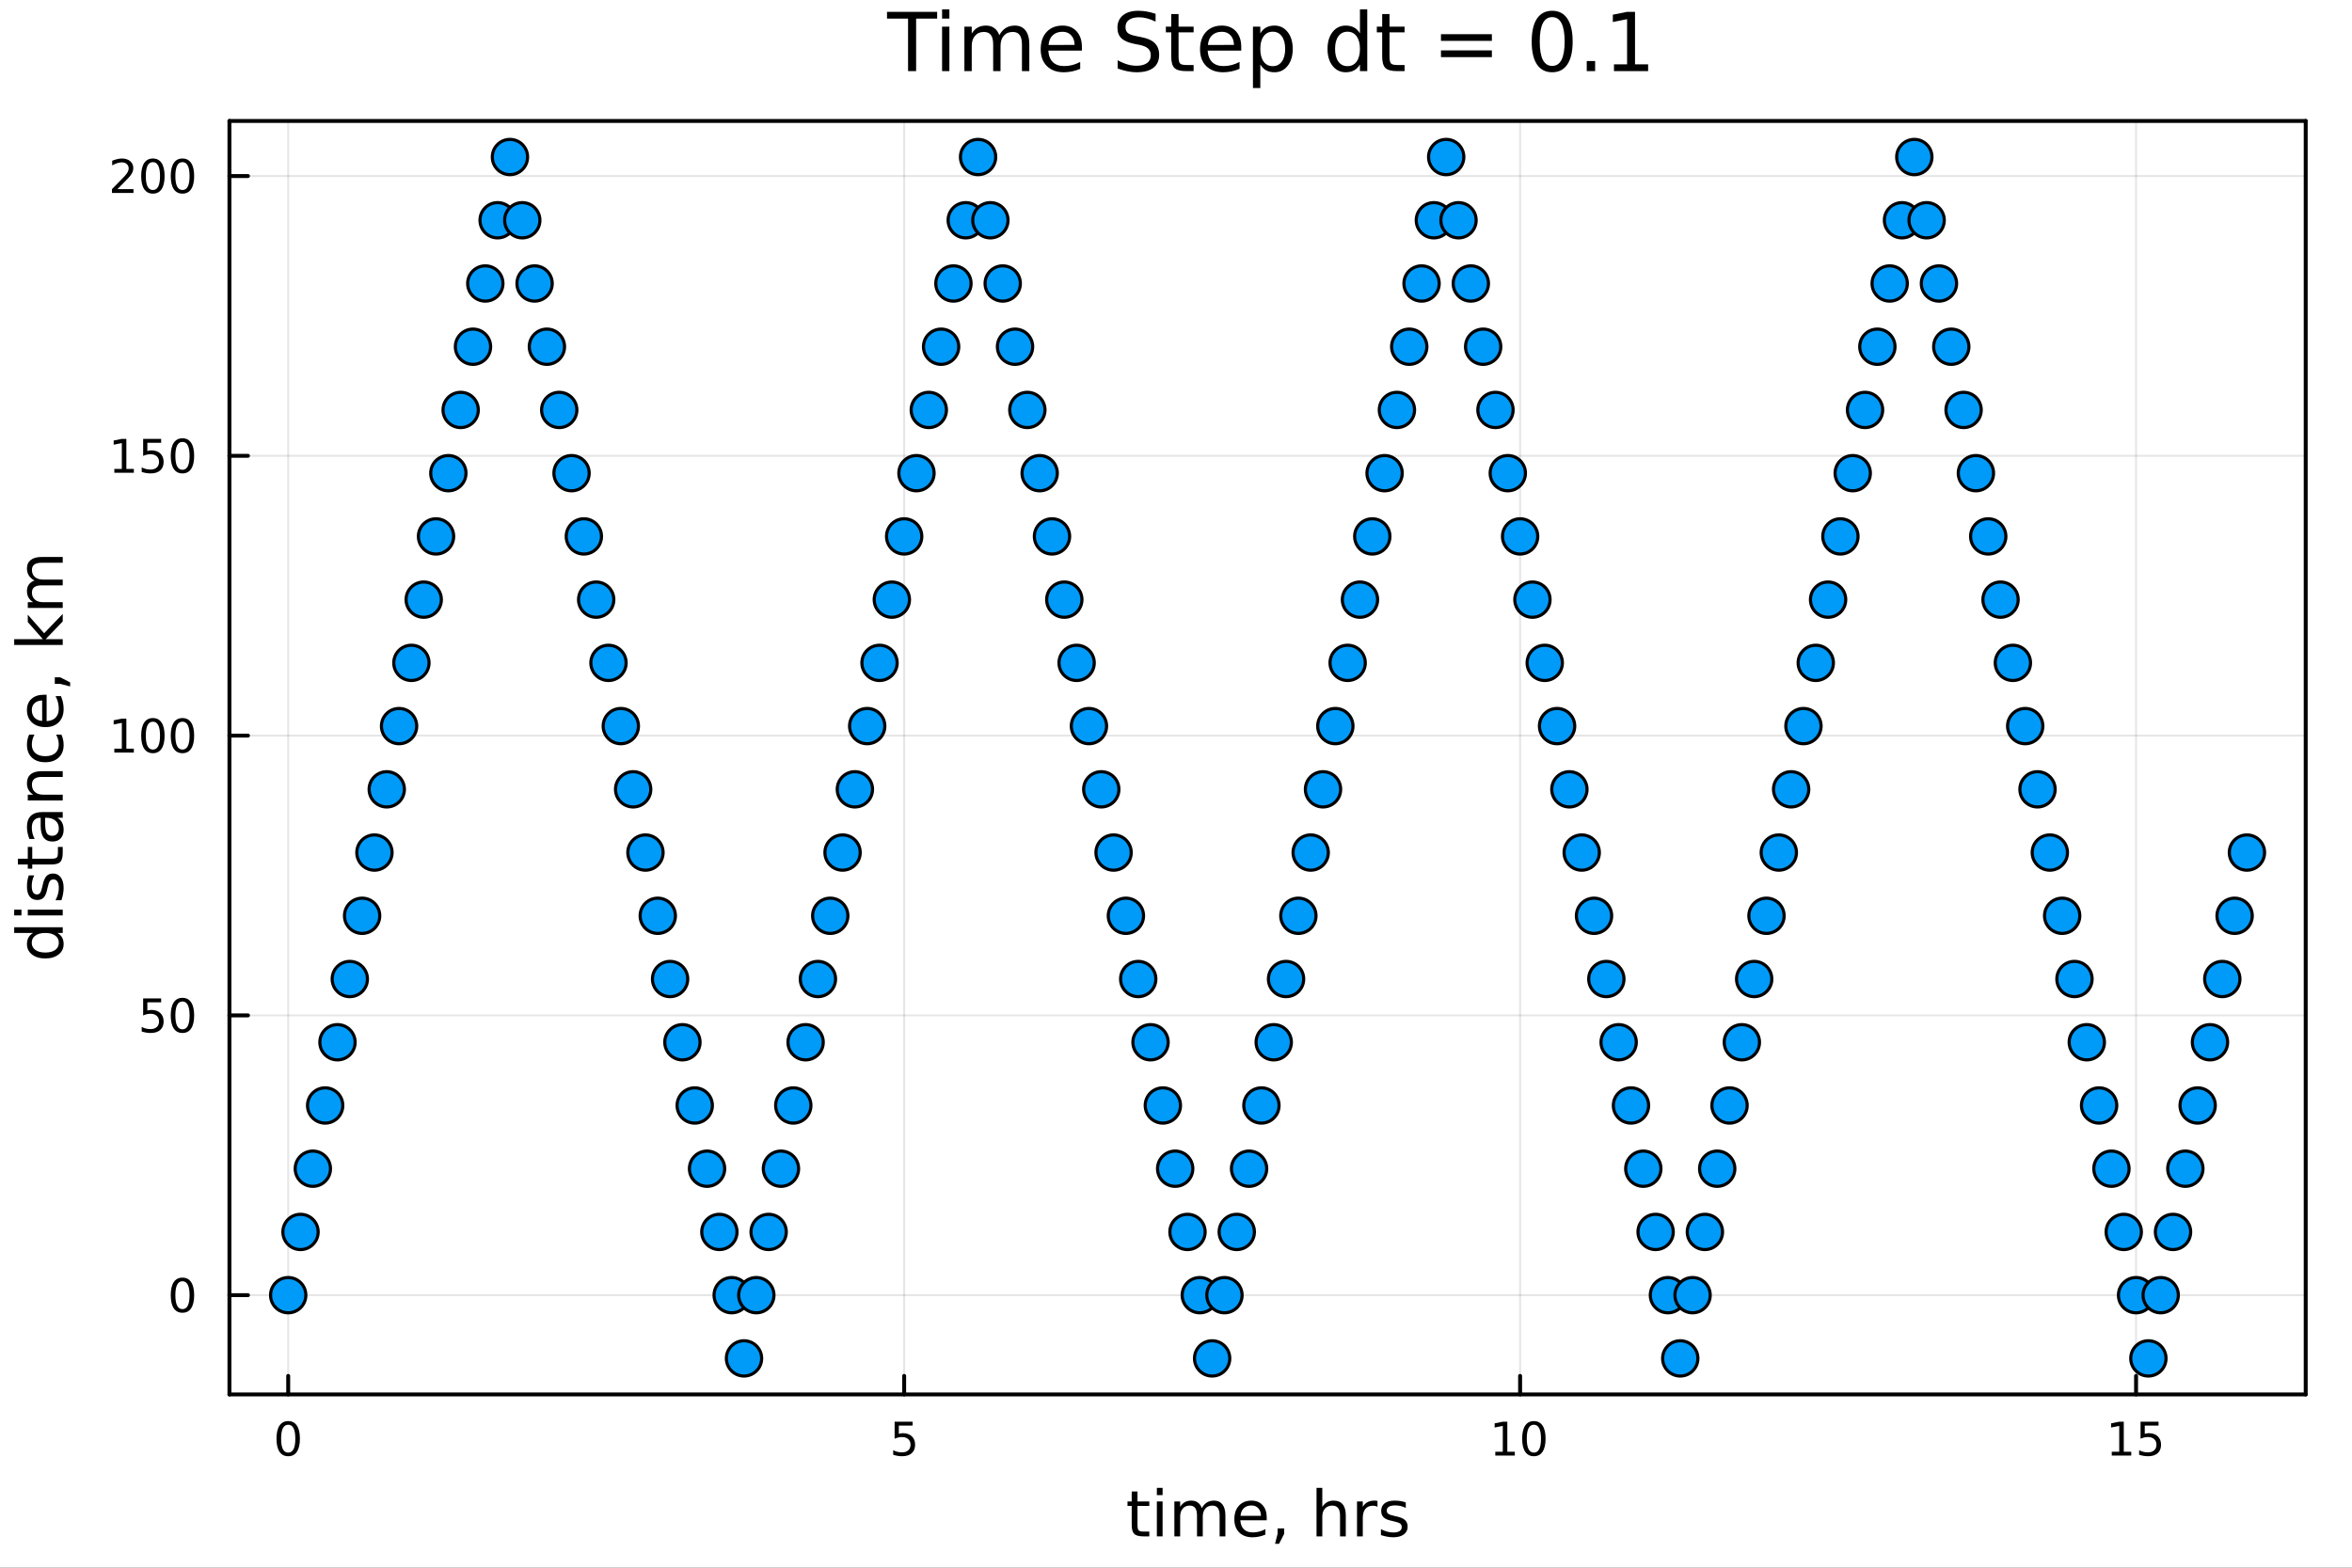 <?xml version="1.0" encoding="utf-8"?>
<svg xmlns="http://www.w3.org/2000/svg" xmlns:xlink="http://www.w3.org/1999/xlink" width="600" height="400" viewBox="0 0 2400 1600">
<rect x="0" y="0" width="2400" height="1600" fill="#333333" stroke="none"/>
<defs>
  <clipPath id="clip160">
    <rect x="0" y="0" width="2400" height="1600"/>
  </clipPath>
</defs>
<path clip-path="url(#clip160)" d="
M0 1600 L2400 1600 L2400 0 L0 0  Z
  " fill="#ffffff" fill-rule="evenodd" fill-opacity="1"/>
<defs>
  <clipPath id="clip161">
    <rect x="480" y="0" width="1681" height="1600"/>
  </clipPath>
</defs>
<path clip-path="url(#clip160)" d="
M234.125 1423.18 L2352.76 1423.18 L2352.76 123.472 L234.125 123.472  Z
  " fill="#ffffff" fill-rule="evenodd" fill-opacity="1"/>
<defs>
  <clipPath id="clip162">
    <rect x="234" y="123" width="2120" height="1301"/>
  </clipPath>
</defs>
<polyline clip-path="url(#clip162)" style="stroke:#000000; stroke-linecap:round; stroke-linejoin:round; stroke-width:2; stroke-opacity:0.1; fill:none" points="
  294.087,1423.18 294.087,123.472 
  "/>
<polyline clip-path="url(#clip162)" style="stroke:#000000; stroke-linecap:round; stroke-linejoin:round; stroke-width:2; stroke-opacity:0.1; fill:none" points="
  922.611,1423.18 922.611,123.472 
  "/>
<polyline clip-path="url(#clip162)" style="stroke:#000000; stroke-linecap:round; stroke-linejoin:round; stroke-width:2; stroke-opacity:0.1; fill:none" points="
  1551.14,1423.18 1551.14,123.472 
  "/>
<polyline clip-path="url(#clip162)" style="stroke:#000000; stroke-linecap:round; stroke-linejoin:round; stroke-width:2; stroke-opacity:0.1; fill:none" points="
  2179.66,1423.18 2179.66,123.472 
  "/>
<polyline clip-path="url(#clip160)" style="stroke:#000000; stroke-linecap:round; stroke-linejoin:round; stroke-width:4; stroke-opacity:1; fill:none" points="
  234.125,1423.18 2352.76,1423.18 
  "/>
<polyline clip-path="url(#clip160)" style="stroke:#000000; stroke-linecap:round; stroke-linejoin:round; stroke-width:4; stroke-opacity:1; fill:none" points="
  234.125,123.472 2352.76,123.472 
  "/>
<polyline clip-path="url(#clip160)" style="stroke:#000000; stroke-linecap:round; stroke-linejoin:round; stroke-width:4; stroke-opacity:1; fill:none" points="
  294.087,1423.18 294.087,1404.28 
  "/>
<polyline clip-path="url(#clip160)" style="stroke:#000000; stroke-linecap:round; stroke-linejoin:round; stroke-width:4; stroke-opacity:1; fill:none" points="
  922.611,1423.18 922.611,1404.28 
  "/>
<polyline clip-path="url(#clip160)" style="stroke:#000000; stroke-linecap:round; stroke-linejoin:round; stroke-width:4; stroke-opacity:1; fill:none" points="
  1551.14,1423.18 1551.14,1404.28 
  "/>
<polyline clip-path="url(#clip160)" style="stroke:#000000; stroke-linecap:round; stroke-linejoin:round; stroke-width:4; stroke-opacity:1; fill:none" points="
  2179.66,1423.18 2179.66,1404.28 
  "/>
<path clip-path="url(#clip160)" d="M294.087 1454.1 Q290.476 1454.1 288.647 1457.66 Q286.841 1461.2 286.841 1468.33 Q286.841 1475.44 288.647 1479.01 Q290.476 1482.55 294.087 1482.55 Q297.721 1482.55 299.526 1479.01 Q301.355 1475.44 301.355 1468.33 Q301.355 1461.2 299.526 1457.66 Q297.721 1454.1 294.087 1454.1 M294.087 1450.39 Q299.897 1450.39 302.952 1455 Q306.031 1459.58 306.031 1468.33 Q306.031 1477.06 302.952 1481.67 Q299.897 1486.25 294.087 1486.25 Q288.277 1486.25 285.198 1481.67 Q282.142 1477.06 282.142 1468.33 Q282.142 1459.58 285.198 1455 Q288.277 1450.39 294.087 1450.39 Z" fill="#000000" fill-rule="evenodd" fill-opacity="1" /><path clip-path="url(#clip160)" d="M912.889 1451.02 L931.245 1451.02 L931.245 1454.96 L917.171 1454.96 L917.171 1463.43 Q918.19 1463.08 919.208 1462.92 Q920.227 1462.73 921.245 1462.73 Q927.032 1462.73 930.412 1465.9 Q933.792 1469.08 933.792 1474.49 Q933.792 1480.07 930.32 1483.17 Q926.847 1486.25 920.528 1486.25 Q918.352 1486.25 916.083 1485.88 Q913.838 1485.51 911.431 1484.77 L911.431 1480.07 Q913.514 1481.2 915.736 1481.76 Q917.958 1482.32 920.435 1482.32 Q924.44 1482.32 926.778 1480.21 Q929.116 1478.1 929.116 1474.49 Q929.116 1470.88 926.778 1468.77 Q924.44 1466.67 920.435 1466.67 Q918.56 1466.67 916.685 1467.08 Q914.833 1467.5 912.889 1468.38 L912.889 1451.02 Z" fill="#000000" fill-rule="evenodd" fill-opacity="1" /><path clip-path="url(#clip160)" d="M1525.82 1481.64 L1533.46 1481.64 L1533.46 1455.28 L1525.15 1456.95 L1525.15 1452.69 L1533.42 1451.02 L1538.09 1451.02 L1538.09 1481.64 L1545.73 1481.64 L1545.73 1485.58 L1525.82 1485.58 L1525.82 1481.64 Z" fill="#000000" fill-rule="evenodd" fill-opacity="1" /><path clip-path="url(#clip160)" d="M1565.18 1454.1 Q1561.56 1454.1 1559.74 1457.66 Q1557.93 1461.2 1557.93 1468.33 Q1557.93 1475.44 1559.74 1479.01 Q1561.56 1482.55 1565.18 1482.55 Q1568.81 1482.55 1570.61 1479.01 Q1572.44 1475.44 1572.44 1468.33 Q1572.44 1461.2 1570.61 1457.66 Q1568.81 1454.1 1565.18 1454.1 M1565.18 1450.39 Q1570.99 1450.39 1574.04 1455 Q1577.12 1459.58 1577.12 1468.33 Q1577.12 1477.06 1574.04 1481.67 Q1570.99 1486.25 1565.18 1486.25 Q1559.36 1486.25 1556.29 1481.67 Q1553.23 1477.06 1553.23 1468.33 Q1553.23 1459.58 1556.29 1455 Q1559.36 1450.39 1565.18 1450.39 Z" fill="#000000" fill-rule="evenodd" fill-opacity="1" /><path clip-path="url(#clip160)" d="M2154.85 1481.64 L2162.48 1481.64 L2162.48 1455.28 L2154.17 1456.95 L2154.17 1452.69 L2162.44 1451.02 L2167.11 1451.02 L2167.11 1481.64 L2174.75 1481.64 L2174.75 1485.58 L2154.85 1485.58 L2154.85 1481.64 Z" fill="#000000" fill-rule="evenodd" fill-opacity="1" /><path clip-path="url(#clip160)" d="M2184.24 1451.02 L2202.6 1451.02 L2202.6 1454.96 L2188.53 1454.96 L2188.53 1463.43 Q2189.54 1463.08 2190.56 1462.92 Q2191.58 1462.73 2192.6 1462.73 Q2198.39 1462.73 2201.77 1465.9 Q2205.15 1469.08 2205.15 1474.49 Q2205.15 1480.07 2201.67 1483.17 Q2198.2 1486.25 2191.88 1486.25 Q2189.71 1486.25 2187.44 1485.88 Q2185.19 1485.51 2182.79 1484.77 L2182.79 1480.07 Q2184.87 1481.2 2187.09 1481.76 Q2189.31 1482.32 2191.79 1482.32 Q2195.79 1482.32 2198.13 1480.21 Q2200.47 1478.1 2200.47 1474.49 Q2200.47 1470.88 2198.13 1468.77 Q2195.79 1466.67 2191.79 1466.67 Q2189.91 1466.67 2188.04 1467.08 Q2186.19 1467.5 2184.24 1468.38 L2184.24 1451.02 Z" fill="#000000" fill-rule="evenodd" fill-opacity="1" /><path clip-path="url(#clip160)" d="M1160.7 1522.27 L1160.7 1532.4 L1172.76 1532.4 L1172.76 1536.95 L1160.7 1536.95 L1160.7 1556.3 Q1160.7 1560.66 1161.88 1561.9 Q1163.09 1563.14 1166.75 1563.14 L1172.76 1563.14 L1172.76 1568.04 L1166.75 1568.04 Q1159.97 1568.04 1157.39 1565.53 Q1154.81 1562.98 1154.81 1556.3 L1154.81 1536.95 L1150.51 1536.95 L1150.51 1532.4 L1154.81 1532.4 L1154.81 1522.27 L1160.7 1522.27 Z" fill="#000000" fill-rule="evenodd" fill-opacity="1" /><path clip-path="url(#clip160)" d="M1180.47 1532.4 L1186.32 1532.4 L1186.32 1568.04 L1180.47 1568.04 L1180.47 1532.4 M1180.47 1518.52 L1186.32 1518.52 L1186.32 1525.93 L1180.47 1525.93 L1180.47 1518.52 Z" fill="#000000" fill-rule="evenodd" fill-opacity="1" /><path clip-path="url(#clip160)" d="M1226.33 1539.24 Q1228.53 1535.29 1231.58 1533.41 Q1234.64 1531.54 1238.78 1531.54 Q1244.35 1531.54 1247.37 1535.45 Q1250.39 1539.33 1250.39 1546.53 L1250.39 1568.04 L1244.5 1568.04 L1244.5 1546.72 Q1244.5 1541.59 1242.69 1539.11 Q1240.88 1536.63 1237.15 1536.63 Q1232.6 1536.63 1229.96 1539.65 Q1227.32 1542.68 1227.32 1547.9 L1227.32 1568.04 L1221.43 1568.04 L1221.43 1546.72 Q1221.43 1541.56 1219.61 1539.11 Q1217.8 1536.63 1214.01 1536.63 Q1209.52 1536.63 1206.88 1539.68 Q1204.24 1542.71 1204.24 1547.9 L1204.24 1568.04 L1198.35 1568.04 L1198.35 1532.4 L1204.24 1532.4 L1204.24 1537.93 Q1206.25 1534.66 1209.05 1533.1 Q1211.85 1531.54 1215.7 1531.54 Q1219.58 1531.54 1222.29 1533.51 Q1225.03 1535.48 1226.33 1539.24 Z" fill="#000000" fill-rule="evenodd" fill-opacity="1" /><path clip-path="url(#clip160)" d="M1292.57 1548.76 L1292.57 1551.62 L1265.64 1551.62 Q1266.02 1557.67 1269.27 1560.85 Q1272.55 1564 1278.37 1564 Q1281.74 1564 1284.89 1563.17 Q1288.08 1562.35 1291.2 1560.69 L1291.2 1566.23 Q1288.05 1567.57 1284.74 1568.27 Q1281.43 1568.97 1278.02 1568.97 Q1269.49 1568.97 1264.49 1564 Q1259.53 1559.04 1259.53 1550.57 Q1259.53 1541.82 1264.24 1536.69 Q1268.98 1531.54 1277 1531.54 Q1284.19 1531.54 1288.36 1536.18 Q1292.57 1540.8 1292.57 1548.76 M1286.71 1547.04 Q1286.65 1542.23 1284 1539.37 Q1281.39 1536.5 1277.06 1536.5 Q1272.16 1536.5 1269.2 1539.27 Q1266.28 1542.04 1265.83 1547.07 L1286.71 1547.04 Z" fill="#000000" fill-rule="evenodd" fill-opacity="1" /><path clip-path="url(#clip160)" d="M1303.67 1559.96 L1310.39 1559.96 L1310.39 1565.43 L1305.17 1575.62 L1301.06 1575.62 L1303.67 1565.43 L1303.67 1559.96 Z" fill="#000000" fill-rule="evenodd" fill-opacity="1" /><path clip-path="url(#clip160)" d="M1373.25 1546.53 L1373.25 1568.04 L1367.39 1568.04 L1367.39 1546.72 Q1367.39 1541.66 1365.42 1539.14 Q1363.45 1536.63 1359.5 1536.63 Q1354.76 1536.63 1352.02 1539.65 Q1349.28 1542.68 1349.28 1547.9 L1349.28 1568.04 L1343.4 1568.04 L1343.4 1518.52 L1349.28 1518.52 L1349.28 1537.93 Q1351.38 1534.72 1354.22 1533.13 Q1357.08 1531.54 1360.81 1531.54 Q1366.95 1531.54 1370.1 1535.36 Q1373.25 1539.14 1373.25 1546.53 Z" fill="#000000" fill-rule="evenodd" fill-opacity="1" /><path clip-path="url(#clip160)" d="M1405.59 1537.87 Q1404.6 1537.3 1403.42 1537.04 Q1402.28 1536.76 1400.88 1536.76 Q1395.91 1536.76 1393.24 1540 Q1390.6 1543.22 1390.6 1549.27 L1390.6 1568.04 L1384.71 1568.04 L1384.71 1532.4 L1390.6 1532.4 L1390.6 1537.93 Q1392.44 1534.69 1395.4 1533.13 Q1398.36 1531.54 1402.6 1531.54 Q1403.2 1531.54 1403.93 1531.63 Q1404.67 1531.7 1405.56 1531.85 L1405.59 1537.87 Z" fill="#000000" fill-rule="evenodd" fill-opacity="1" /><path clip-path="url(#clip160)" d="M1434.46 1533.45 L1434.46 1538.98 Q1431.97 1537.71 1429.3 1537.07 Q1426.63 1536.44 1423.76 1536.44 Q1419.4 1536.44 1417.21 1537.77 Q1415.04 1539.11 1415.04 1541.79 Q1415.04 1543.82 1416.6 1545 Q1418.16 1546.15 1422.87 1547.2 L1424.88 1547.64 Q1431.11 1548.98 1433.72 1551.43 Q1436.37 1553.85 1436.37 1558.21 Q1436.37 1563.17 1432.42 1566.07 Q1428.51 1568.97 1421.63 1568.97 Q1418.77 1568.97 1415.65 1568.39 Q1412.56 1567.85 1409.12 1566.74 L1409.12 1560.69 Q1412.37 1562.38 1415.52 1563.24 Q1418.67 1564.07 1421.76 1564.07 Q1425.9 1564.07 1428.12 1562.66 Q1430.35 1561.23 1430.35 1558.65 Q1430.35 1556.27 1428.73 1554.99 Q1427.14 1553.72 1421.69 1552.54 L1419.66 1552.07 Q1414.21 1550.92 1411.8 1548.56 Q1409.38 1546.18 1409.38 1542.04 Q1409.38 1537.01 1412.94 1534.27 Q1416.51 1531.54 1423.06 1531.54 Q1426.31 1531.54 1429.17 1532.01 Q1432.04 1532.49 1434.46 1533.45 Z" fill="#000000" fill-rule="evenodd" fill-opacity="1" /><polyline clip-path="url(#clip162)" style="stroke:#000000; stroke-linecap:round; stroke-linejoin:round; stroke-width:2; stroke-opacity:0.1; fill:none" points="
  234.125,1321.86 2352.76,1321.86 
  "/>
<polyline clip-path="url(#clip162)" style="stroke:#000000; stroke-linecap:round; stroke-linejoin:round; stroke-width:2; stroke-opacity:0.1; fill:none" points="
  234.125,1036.31 2352.76,1036.31 
  "/>
<polyline clip-path="url(#clip162)" style="stroke:#000000; stroke-linecap:round; stroke-linejoin:round; stroke-width:2; stroke-opacity:0.1; fill:none" points="
  234.125,750.768 2352.76,750.768 
  "/>
<polyline clip-path="url(#clip162)" style="stroke:#000000; stroke-linecap:round; stroke-linejoin:round; stroke-width:2; stroke-opacity:0.1; fill:none" points="
  234.125,465.221 2352.76,465.221 
  "/>
<polyline clip-path="url(#clip162)" style="stroke:#000000; stroke-linecap:round; stroke-linejoin:round; stroke-width:2; stroke-opacity:0.1; fill:none" points="
  234.125,179.674 2352.76,179.674 
  "/>
<polyline clip-path="url(#clip160)" style="stroke:#000000; stroke-linecap:round; stroke-linejoin:round; stroke-width:4; stroke-opacity:1; fill:none" points="
  234.125,1423.18 234.125,123.472 
  "/>
<polyline clip-path="url(#clip160)" style="stroke:#000000; stroke-linecap:round; stroke-linejoin:round; stroke-width:4; stroke-opacity:1; fill:none" points="
  2352.76,1423.18 2352.76,123.472 
  "/>
<polyline clip-path="url(#clip160)" style="stroke:#000000; stroke-linecap:round; stroke-linejoin:round; stroke-width:4; stroke-opacity:1; fill:none" points="
  234.125,1321.86 253.023,1321.86 
  "/>
<polyline clip-path="url(#clip160)" style="stroke:#000000; stroke-linecap:round; stroke-linejoin:round; stroke-width:4; stroke-opacity:1; fill:none" points="
  234.125,1036.31 253.023,1036.31 
  "/>
<polyline clip-path="url(#clip160)" style="stroke:#000000; stroke-linecap:round; stroke-linejoin:round; stroke-width:4; stroke-opacity:1; fill:none" points="
  234.125,750.768 253.023,750.768 
  "/>
<polyline clip-path="url(#clip160)" style="stroke:#000000; stroke-linecap:round; stroke-linejoin:round; stroke-width:4; stroke-opacity:1; fill:none" points="
  234.125,465.221 253.023,465.221 
  "/>
<polyline clip-path="url(#clip160)" style="stroke:#000000; stroke-linecap:round; stroke-linejoin:round; stroke-width:4; stroke-opacity:1; fill:none" points="
  234.125,179.674 253.023,179.674 
  "/>
<path clip-path="url(#clip160)" d="M186.181 1307.66 Q182.57 1307.66 180.741 1311.23 Q178.936 1314.77 178.936 1321.9 Q178.936 1329 180.741 1332.57 Q182.57 1336.11 186.181 1336.11 Q189.815 1336.11 191.621 1332.57 Q193.45 1329 193.45 1321.9 Q193.45 1314.77 191.621 1311.23 Q189.815 1307.66 186.181 1307.66 M186.181 1303.96 Q191.991 1303.96 195.047 1308.56 Q198.125 1313.15 198.125 1321.9 Q198.125 1330.62 195.047 1335.23 Q191.991 1339.81 186.181 1339.81 Q180.371 1339.81 177.292 1335.23 Q174.237 1330.62 174.237 1321.9 Q174.237 1313.15 177.292 1308.56 Q180.371 1303.96 186.181 1303.96 Z" fill="#000000" fill-rule="evenodd" fill-opacity="1" /><path clip-path="url(#clip160)" d="M146.066 1019.03 L164.422 1019.03 L164.422 1022.97 L150.348 1022.97 L150.348 1031.44 Q151.366 1031.1 152.385 1030.93 Q153.403 1030.75 154.422 1030.75 Q160.209 1030.75 163.589 1033.92 Q166.968 1037.09 166.968 1042.51 Q166.968 1048.09 163.496 1051.19 Q160.024 1054.27 153.704 1054.27 Q151.528 1054.27 149.26 1053.9 Q147.015 1053.53 144.607 1052.78 L144.607 1048.09 Q146.691 1049.22 148.913 1049.78 Q151.135 1050.33 153.612 1050.33 Q157.616 1050.33 159.954 1048.22 Q162.292 1046.12 162.292 1042.51 Q162.292 1038.9 159.954 1036.79 Q157.616 1034.68 153.612 1034.68 Q151.737 1034.68 149.862 1035.1 Q148.01 1035.52 146.066 1036.4 L146.066 1019.03 Z" fill="#000000" fill-rule="evenodd" fill-opacity="1" /><path clip-path="url(#clip160)" d="M186.181 1022.11 Q182.57 1022.11 180.741 1025.68 Q178.936 1029.22 178.936 1036.35 Q178.936 1043.46 180.741 1047.02 Q182.57 1050.56 186.181 1050.56 Q189.815 1050.56 191.621 1047.02 Q193.45 1043.46 193.45 1036.35 Q193.45 1029.22 191.621 1025.68 Q189.815 1022.11 186.181 1022.11 M186.181 1018.41 Q191.991 1018.41 195.047 1023.02 Q198.125 1027.6 198.125 1036.35 Q198.125 1045.08 195.047 1049.68 Q191.991 1054.27 186.181 1054.27 Q180.371 1054.27 177.292 1049.68 Q174.237 1045.08 174.237 1036.35 Q174.237 1027.6 177.292 1023.02 Q180.371 1018.41 186.181 1018.41 Z" fill="#000000" fill-rule="evenodd" fill-opacity="1" /><path clip-path="url(#clip160)" d="M116.668 764.113 L124.306 764.113 L124.306 737.747 L115.996 739.414 L115.996 735.154 L124.26 733.488 L128.936 733.488 L128.936 764.113 L136.575 764.113 L136.575 768.048 L116.668 768.048 L116.668 764.113 Z" fill="#000000" fill-rule="evenodd" fill-opacity="1" /><path clip-path="url(#clip160)" d="M156.019 736.566 Q152.408 736.566 150.579 740.131 Q148.774 743.673 148.774 750.802 Q148.774 757.909 150.579 761.474 Q152.408 765.015 156.019 765.015 Q159.653 765.015 161.459 761.474 Q163.288 757.909 163.288 750.802 Q163.288 743.673 161.459 740.131 Q159.653 736.566 156.019 736.566 M156.019 732.863 Q161.829 732.863 164.885 737.469 Q167.964 742.053 167.964 750.802 Q167.964 759.529 164.885 764.136 Q161.829 768.719 156.019 768.719 Q150.209 768.719 147.13 764.136 Q144.075 759.529 144.075 750.802 Q144.075 742.053 147.13 737.469 Q150.209 732.863 156.019 732.863 Z" fill="#000000" fill-rule="evenodd" fill-opacity="1" /><path clip-path="url(#clip160)" d="M186.181 736.566 Q182.57 736.566 180.741 740.131 Q178.936 743.673 178.936 750.802 Q178.936 757.909 180.741 761.474 Q182.57 765.015 186.181 765.015 Q189.815 765.015 191.621 761.474 Q193.45 757.909 193.45 750.802 Q193.45 743.673 191.621 740.131 Q189.815 736.566 186.181 736.566 M186.181 732.863 Q191.991 732.863 195.047 737.469 Q198.125 742.053 198.125 750.802 Q198.125 759.529 195.047 764.136 Q191.991 768.719 186.181 768.719 Q180.371 768.719 177.292 764.136 Q174.237 759.529 174.237 750.802 Q174.237 742.053 177.292 737.469 Q180.371 732.863 186.181 732.863 Z" fill="#000000" fill-rule="evenodd" fill-opacity="1" /><path clip-path="url(#clip160)" d="M116.668 478.565 L124.306 478.565 L124.306 452.2 L115.996 453.867 L115.996 449.607 L124.26 447.941 L128.936 447.941 L128.936 478.565 L136.575 478.565 L136.575 482.501 L116.668 482.501 L116.668 478.565 Z" fill="#000000" fill-rule="evenodd" fill-opacity="1" /><path clip-path="url(#clip160)" d="M146.066 447.941 L164.422 447.941 L164.422 451.876 L150.348 451.876 L150.348 460.348 Q151.366 460.001 152.385 459.839 Q153.403 459.654 154.422 459.654 Q160.209 459.654 163.589 462.825 Q166.968 465.996 166.968 471.413 Q166.968 476.991 163.496 480.093 Q160.024 483.172 153.704 483.172 Q151.528 483.172 149.26 482.802 Q147.015 482.431 144.607 481.69 L144.607 476.991 Q146.691 478.126 148.913 478.681 Q151.135 479.237 153.612 479.237 Q157.616 479.237 159.954 477.13 Q162.292 475.024 162.292 471.413 Q162.292 467.802 159.954 465.695 Q157.616 463.589 153.612 463.589 Q151.737 463.589 149.862 464.005 Q148.01 464.422 146.066 465.302 L146.066 447.941 Z" fill="#000000" fill-rule="evenodd" fill-opacity="1" /><path clip-path="url(#clip160)" d="M186.181 451.019 Q182.57 451.019 180.741 454.584 Q178.936 458.126 178.936 465.255 Q178.936 472.362 180.741 475.927 Q182.57 479.468 186.181 479.468 Q189.815 479.468 191.621 475.927 Q193.45 472.362 193.45 465.255 Q193.45 458.126 191.621 454.584 Q189.815 451.019 186.181 451.019 M186.181 447.316 Q191.991 447.316 195.047 451.922 Q198.125 456.505 198.125 465.255 Q198.125 473.982 195.047 478.589 Q191.991 483.172 186.181 483.172 Q180.371 483.172 177.292 478.589 Q174.237 473.982 174.237 465.255 Q174.237 456.505 177.292 451.922 Q180.371 447.316 186.181 447.316 Z" fill="#000000" fill-rule="evenodd" fill-opacity="1" /><path clip-path="url(#clip160)" d="M119.885 193.018 L136.204 193.018 L136.204 196.954 L114.26 196.954 L114.26 193.018 Q116.922 190.264 121.505 185.634 Q126.112 180.981 127.292 179.639 Q129.538 177.116 130.417 175.38 Q131.32 173.62 131.32 171.93 Q131.32 169.176 129.376 167.44 Q127.455 165.704 124.353 165.704 Q122.154 165.704 119.7 166.468 Q117.269 167.231 114.492 168.782 L114.492 164.06 Q117.316 162.926 119.769 162.347 Q122.223 161.769 124.26 161.769 Q129.63 161.769 132.825 164.454 Q136.019 167.139 136.019 171.63 Q136.019 173.759 135.209 175.68 Q134.422 177.579 132.316 180.171 Q131.737 180.842 128.635 184.06 Q125.533 187.254 119.885 193.018 Z" fill="#000000" fill-rule="evenodd" fill-opacity="1" /><path clip-path="url(#clip160)" d="M156.019 165.472 Q152.408 165.472 150.579 169.037 Q148.774 172.579 148.774 179.708 Q148.774 186.815 150.579 190.379 Q152.408 193.921 156.019 193.921 Q159.653 193.921 161.459 190.379 Q163.288 186.815 163.288 179.708 Q163.288 172.579 161.459 169.037 Q159.653 165.472 156.019 165.472 M156.019 161.769 Q161.829 161.769 164.885 166.375 Q167.964 170.958 167.964 179.708 Q167.964 188.435 164.885 193.041 Q161.829 197.625 156.019 197.625 Q150.209 197.625 147.13 193.041 Q144.075 188.435 144.075 179.708 Q144.075 170.958 147.13 166.375 Q150.209 161.769 156.019 161.769 Z" fill="#000000" fill-rule="evenodd" fill-opacity="1" /><path clip-path="url(#clip160)" d="M186.181 165.472 Q182.57 165.472 180.741 169.037 Q178.936 172.579 178.936 179.708 Q178.936 186.815 180.741 190.379 Q182.57 193.921 186.181 193.921 Q189.815 193.921 191.621 190.379 Q193.45 186.815 193.45 179.708 Q193.45 172.579 191.621 169.037 Q189.815 165.472 186.181 165.472 M186.181 161.769 Q191.991 161.769 195.047 166.375 Q198.125 170.958 198.125 179.708 Q198.125 188.435 195.047 193.041 Q191.991 197.625 186.181 197.625 Q180.371 197.625 177.292 193.041 Q174.237 188.435 174.237 179.708 Q174.237 170.958 177.292 166.375 Q180.371 161.769 186.181 161.769 Z" fill="#000000" fill-rule="evenodd" fill-opacity="1" /><path clip-path="url(#clip160)" d="M33.767 952.202 L14.479 952.202 L14.479 946.346 L64.004 946.346 L64.004 952.202 L58.657 952.202 Q61.84 954.048 63.399 956.881 Q64.927 959.682 64.927 963.629 Q64.927 970.09 59.771 974.164 Q54.615 978.206 46.212 978.206 Q37.809 978.206 32.653 974.164 Q27.497 970.09 27.497 963.629 Q27.497 959.682 29.056 956.881 Q30.584 954.048 33.767 952.202 M46.212 972.159 Q52.673 972.159 56.365 969.517 Q60.026 966.843 60.026 962.196 Q60.026 957.55 56.365 954.876 Q52.673 952.202 46.212 952.202 Q39.751 952.202 36.09 954.876 Q32.398 957.55 32.398 962.196 Q32.398 966.843 36.09 969.517 Q39.751 972.159 46.212 972.159 Z" fill="#000000" fill-rule="evenodd" fill-opacity="1" /><path clip-path="url(#clip160)" d="M28.356 934.283 L28.356 928.426 L64.004 928.426 L64.004 934.283 L28.356 934.283 M14.479 934.283 L14.479 928.426 L21.895 928.426 L21.895 934.283 L14.479 934.283 Z" fill="#000000" fill-rule="evenodd" fill-opacity="1" /><path clip-path="url(#clip160)" d="M29.407 893.447 L34.945 893.447 Q33.672 895.929 33.035 898.603 Q32.398 901.277 32.398 904.141 Q32.398 908.502 33.735 910.698 Q35.072 912.862 37.746 912.862 Q39.783 912.862 40.96 911.303 Q42.106 909.743 43.157 905.032 L43.602 903.027 Q44.939 896.789 47.39 894.179 Q49.809 891.537 54.169 891.537 Q59.134 891.537 62.031 895.484 Q64.927 899.399 64.927 906.274 Q64.927 909.138 64.354 912.258 Q63.813 915.345 62.699 918.782 L56.652 918.782 Q58.339 915.536 59.198 912.385 Q60.026 909.234 60.026 906.146 Q60.026 902.009 58.625 899.781 Q57.193 897.553 54.615 897.553 Q52.228 897.553 50.955 899.176 Q49.681 900.767 48.504 906.21 L48.026 908.247 Q46.88 913.69 44.525 916.109 Q42.138 918.528 38 918.528 Q32.971 918.528 30.234 914.963 Q27.497 911.398 27.497 904.841 Q27.497 901.595 27.974 898.73 Q28.452 895.866 29.407 893.447 Z" fill="#000000" fill-rule="evenodd" fill-opacity="1" /><path clip-path="url(#clip160)" d="M18.235 876.419 L28.356 876.419 L28.356 864.356 L32.908 864.356 L32.908 876.419 L52.259 876.419 Q56.62 876.419 57.861 875.241 Q59.103 874.031 59.103 870.371 L59.103 864.356 L64.004 864.356 L64.004 870.371 Q64.004 877.151 61.49 879.729 Q58.943 882.307 52.259 882.307 L32.908 882.307 L32.908 886.604 L28.356 886.604 L28.356 882.307 L18.235 882.307 L18.235 876.419 Z" fill="#000000" fill-rule="evenodd" fill-opacity="1" /><path clip-path="url(#clip160)" d="M46.085 840.452 Q46.085 847.55 47.708 850.287 Q49.331 853.025 53.246 853.025 Q56.365 853.025 58.211 850.988 Q60.026 848.919 60.026 845.386 Q60.026 840.516 56.588 837.588 Q53.119 834.628 47.39 834.628 L46.085 834.628 L46.085 840.452 M43.666 828.771 L64.004 828.771 L64.004 834.628 L58.593 834.628 Q61.84 836.633 63.399 839.625 Q64.927 842.617 64.927 846.945 Q64.927 852.42 61.872 855.666 Q58.784 858.881 53.628 858.881 Q47.612 858.881 44.557 854.871 Q41.501 850.828 41.501 842.84 L41.501 834.628 L40.928 834.628 Q36.886 834.628 34.69 837.301 Q32.462 839.943 32.462 844.749 Q32.462 847.805 33.194 850.701 Q33.926 853.598 35.39 856.271 L29.98 856.271 Q28.738 853.056 28.133 850.033 Q27.497 847.009 27.497 844.144 Q27.497 836.41 31.507 832.591 Q35.518 828.771 43.666 828.771 Z" fill="#000000" fill-rule="evenodd" fill-opacity="1" /><path clip-path="url(#clip160)" d="M42.488 787.076 L64.004 787.076 L64.004 792.932 L42.679 792.932 Q37.618 792.932 35.104 794.906 Q32.589 796.879 32.589 800.826 Q32.589 805.568 35.613 808.306 Q38.637 811.043 43.857 811.043 L64.004 811.043 L64.004 816.931 L28.356 816.931 L28.356 811.043 L33.894 811.043 Q30.68 808.942 29.088 806.109 Q27.497 803.245 27.497 799.521 Q27.497 793.378 31.316 790.227 Q35.104 787.076 42.488 787.076 Z" fill="#000000" fill-rule="evenodd" fill-opacity="1" /><path clip-path="url(#clip160)" d="M29.725 749.741 L35.199 749.741 Q33.831 752.224 33.162 754.738 Q32.462 757.221 32.462 759.767 Q32.462 765.464 36.09 768.615 Q39.687 771.766 46.212 771.766 Q52.737 771.766 56.365 768.615 Q59.962 765.464 59.962 759.767 Q59.962 757.221 59.294 754.738 Q58.593 752.224 57.225 749.741 L62.636 749.741 Q63.781 752.192 64.354 754.834 Q64.927 757.444 64.927 760.404 Q64.927 768.456 59.866 773.199 Q54.806 777.941 46.212 777.941 Q37.491 777.941 32.494 773.167 Q27.497 768.361 27.497 760.022 Q27.497 757.316 28.07 754.738 Q28.611 752.16 29.725 749.741 Z" fill="#000000" fill-rule="evenodd" fill-opacity="1" /><path clip-path="url(#clip160)" d="M44.716 709.064 L47.581 709.064 L47.581 735.991 Q53.628 735.609 56.811 732.363 Q59.962 729.084 59.962 723.26 Q59.962 719.886 59.134 716.735 Q58.307 713.552 56.652 710.433 L62.19 710.433 Q63.527 713.584 64.227 716.894 Q64.927 720.204 64.927 723.61 Q64.927 732.14 59.962 737.137 Q54.997 742.102 46.53 742.102 Q37.777 742.102 32.653 737.392 Q27.497 732.649 27.497 724.628 Q27.497 717.435 32.144 713.266 Q36.759 709.064 44.716 709.064 M42.997 714.921 Q38.191 714.984 35.327 717.626 Q32.462 720.236 32.462 724.565 Q32.462 729.466 35.231 732.426 Q38 735.355 43.029 735.8 L42.997 714.921 Z" fill="#000000" fill-rule="evenodd" fill-opacity="1" /><path clip-path="url(#clip160)" d="M55.92 697.956 L55.92 691.24 L61.394 691.24 L71.579 696.46 L71.579 700.566 L61.394 697.956 L55.92 697.956 Z" fill="#000000" fill-rule="evenodd" fill-opacity="1" /><path clip-path="url(#clip160)" d="M14.479 658.234 L14.479 652.346 L43.729 652.346 L28.356 634.872 L28.356 627.392 L45.034 646.298 L64.004 626.596 L64.004 634.235 L46.594 652.346 L64.004 652.346 L64.004 658.234 L14.479 658.234 Z" fill="#000000" fill-rule="evenodd" fill-opacity="1" /><path clip-path="url(#clip160)" d="M35.199 592.508 Q31.253 590.312 29.375 587.256 Q27.497 584.201 27.497 580.063 Q27.497 574.493 31.412 571.469 Q35.295 568.446 42.488 568.446 L64.004 568.446 L64.004 574.334 L42.679 574.334 Q37.555 574.334 35.072 576.148 Q32.589 577.962 32.589 581.686 Q32.589 586.238 35.613 588.88 Q38.637 591.521 43.857 591.521 L64.004 591.521 L64.004 597.41 L42.679 597.41 Q37.523 597.41 35.072 599.224 Q32.589 601.038 32.589 604.826 Q32.589 609.314 35.645 611.955 Q38.669 614.597 43.857 614.597 L64.004 614.597 L64.004 620.485 L28.356 620.485 L28.356 614.597 L33.894 614.597 Q30.616 612.592 29.056 609.791 Q27.497 606.99 27.497 603.139 Q27.497 599.256 29.47 596.55 Q31.444 593.813 35.199 592.508 Z" fill="#000000" fill-rule="evenodd" fill-opacity="1" /><path clip-path="url(#clip160)" d="M905.121 12.096 L956.284 12.096 L956.284 18.983 L934.814 18.983 L934.814 72.576 L926.591 72.576 L926.591 18.983 L905.121 18.983 L905.121 12.096 Z" fill="#000000" fill-rule="evenodd" fill-opacity="1" /><path clip-path="url(#clip160)" d="M961.307 27.206 L968.761 27.206 L968.761 72.576 L961.307 72.576 L961.307 27.206 M961.307 9.544 L968.761 9.544 L968.761 18.983 L961.307 18.983 L961.307 9.544 Z" fill="#000000" fill-rule="evenodd" fill-opacity="1" /><path clip-path="url(#clip160)" d="M1019.68 35.915 Q1022.48 30.892 1026.36 28.502 Q1030.25 26.112 1035.52 26.112 Q1042.61 26.112 1046.46 31.095 Q1050.31 36.037 1050.31 45.192 L1050.31 72.576 L1042.81 72.576 L1042.81 45.435 Q1042.81 38.913 1040.5 35.753 Q1038.19 32.594 1033.45 32.594 Q1027.66 32.594 1024.3 36.442 Q1020.94 40.29 1020.94 46.934 L1020.94 72.576 L1013.44 72.576 L1013.44 45.435 Q1013.44 38.873 1011.13 35.753 Q1008.82 32.594 1004 32.594 Q998.292 32.594 994.93 36.482 Q991.567 40.331 991.567 46.934 L991.567 72.576 L984.073 72.576 L984.073 27.206 L991.567 27.206 L991.567 34.254 Q994.119 30.082 997.684 28.097 Q1001.25 26.112 1006.15 26.112 Q1011.09 26.112 1014.54 28.624 Q1018.02 31.135 1019.68 35.915 Z" fill="#000000" fill-rule="evenodd" fill-opacity="1" /><path clip-path="url(#clip160)" d="M1103.98 48.028 L1103.98 51.673 L1069.71 51.673 Q1070.2 59.37 1074.33 63.421 Q1078.5 67.431 1085.91 67.431 Q1090.21 67.431 1094.22 66.378 Q1098.27 65.325 1102.24 63.218 L1102.24 70.267 Q1098.23 71.968 1094.01 72.86 Q1089.8 73.751 1085.47 73.751 Q1074.61 73.751 1068.25 67.431 Q1061.93 61.112 1061.93 50.337 Q1061.93 39.197 1067.93 32.675 Q1073.96 26.112 1084.17 26.112 Q1093.33 26.112 1098.63 32.026 Q1103.98 37.9 1103.98 48.028 M1096.53 45.84 Q1096.45 39.723 1093.08 36.077 Q1089.76 32.431 1084.25 32.431 Q1078.01 32.431 1074.25 35.956 Q1070.52 39.48 1069.95 45.88 L1096.53 45.84 Z" fill="#000000" fill-rule="evenodd" fill-opacity="1" /><path clip-path="url(#clip160)" d="M1179.16 14.081 L1179.16 22.061 Q1174.51 19.833 1170.37 18.739 Q1166.24 17.646 1162.39 17.646 Q1155.71 17.646 1152.06 20.238 Q1148.46 22.831 1148.46 27.611 Q1148.46 31.621 1150.85 33.687 Q1153.28 35.713 1160 36.969 L1164.95 37.981 Q1174.1 39.723 1178.44 44.139 Q1182.81 48.514 1182.81 55.886 Q1182.81 64.677 1176.9 69.214 Q1171.02 73.751 1159.64 73.751 Q1155.35 73.751 1150.48 72.778 Q1145.66 71.806 1140.48 69.902 L1140.48 61.477 Q1145.46 64.272 1150.24 65.689 Q1155.02 67.107 1159.64 67.107 Q1166.65 67.107 1170.46 64.353 Q1174.26 61.598 1174.26 56.494 Q1174.26 52.038 1171.51 49.526 Q1168.79 47.015 1162.56 45.759 L1157.57 44.787 Q1148.42 42.964 1144.33 39.075 Q1140.24 35.186 1140.24 28.259 Q1140.24 20.238 1145.87 15.62 Q1151.54 11.002 1161.46 11.002 Q1165.72 11.002 1170.13 11.772 Q1174.55 12.542 1179.16 14.081 Z" fill="#000000" fill-rule="evenodd" fill-opacity="1" /><path clip-path="url(#clip160)" d="M1202.62 14.324 L1202.62 27.206 L1217.97 27.206 L1217.97 32.999 L1202.62 32.999 L1202.62 57.628 Q1202.62 63.178 1204.12 64.758 Q1205.66 66.338 1210.32 66.338 L1217.97 66.338 L1217.97 72.576 L1210.32 72.576 Q1201.69 72.576 1198.41 69.376 Q1195.13 66.135 1195.13 57.628 L1195.13 32.999 L1189.66 32.999 L1189.66 27.206 L1195.13 27.206 L1195.13 14.324 L1202.62 14.324 Z" fill="#000000" fill-rule="evenodd" fill-opacity="1" /><path clip-path="url(#clip160)" d="M1266.58 48.028 L1266.58 51.673 L1232.31 51.673 Q1232.8 59.37 1236.93 63.421 Q1241.1 67.431 1248.52 67.431 Q1252.81 67.431 1256.82 66.378 Q1260.87 65.325 1264.84 63.218 L1264.84 70.267 Q1260.83 71.968 1256.62 72.86 Q1252.41 73.751 1248.07 73.751 Q1237.21 73.751 1230.85 67.431 Q1224.53 61.112 1224.53 50.337 Q1224.53 39.197 1230.53 32.675 Q1236.57 26.112 1246.77 26.112 Q1255.93 26.112 1261.24 32.026 Q1266.58 37.9 1266.58 48.028 M1259.13 45.84 Q1259.05 39.723 1255.69 36.077 Q1252.36 32.431 1246.86 32.431 Q1240.62 32.431 1236.85 35.956 Q1233.12 39.48 1232.56 45.88 L1259.13 45.84 Z" fill="#000000" fill-rule="evenodd" fill-opacity="1" /><path clip-path="url(#clip160)" d="M1286.03 65.77 L1286.03 89.833 L1278.53 89.833 L1278.53 27.206 L1286.03 27.206 L1286.03 34.092 Q1288.38 30.041 1291.94 28.097 Q1295.55 26.112 1300.53 26.112 Q1308.79 26.112 1313.94 32.675 Q1319.12 39.237 1319.12 49.931 Q1319.12 60.626 1313.94 67.188 Q1308.79 73.751 1300.53 73.751 Q1295.55 73.751 1291.94 71.806 Q1288.38 69.821 1286.03 65.77 M1311.39 49.931 Q1311.39 41.708 1307.98 37.05 Q1304.62 32.35 1298.71 32.35 Q1292.79 32.35 1289.39 37.05 Q1286.03 41.708 1286.03 49.931 Q1286.03 58.155 1289.39 62.854 Q1292.79 67.512 1298.71 67.512 Q1304.62 67.512 1307.98 62.854 Q1311.39 58.155 1311.39 49.931 Z" fill="#000000" fill-rule="evenodd" fill-opacity="1" /><path clip-path="url(#clip160)" d="M1387.71 34.092 L1387.71 9.544 L1395.16 9.544 L1395.16 72.576 L1387.71 72.576 L1387.71 65.77 Q1385.36 69.821 1381.75 71.806 Q1378.19 73.751 1373.16 73.751 Q1364.94 73.751 1359.75 67.188 Q1354.61 60.626 1354.61 49.931 Q1354.61 39.237 1359.75 32.675 Q1364.94 26.112 1373.16 26.112 Q1378.19 26.112 1381.75 28.097 Q1385.36 30.041 1387.71 34.092 M1362.31 49.931 Q1362.31 58.155 1365.67 62.854 Q1369.07 67.512 1374.99 67.512 Q1380.9 67.512 1384.3 62.854 Q1387.71 58.155 1387.71 49.931 Q1387.71 41.708 1384.3 37.05 Q1380.9 32.35 1374.99 32.35 Q1369.07 32.35 1365.67 37.05 Q1362.31 41.708 1362.31 49.931 Z" fill="#000000" fill-rule="evenodd" fill-opacity="1" /><path clip-path="url(#clip160)" d="M1417.88 14.324 L1417.88 27.206 L1433.24 27.206 L1433.24 32.999 L1417.88 32.999 L1417.88 57.628 Q1417.88 63.178 1419.38 64.758 Q1420.92 66.338 1425.58 66.338 L1433.24 66.338 L1433.24 72.576 L1425.58 72.576 Q1416.95 72.576 1413.67 69.376 Q1410.39 66.135 1410.39 57.628 L1410.39 32.999 L1404.92 32.999 L1404.92 27.206 L1410.39 27.206 L1410.39 14.324 L1417.88 14.324 Z" fill="#000000" fill-rule="evenodd" fill-opacity="1" /><path clip-path="url(#clip160)" d="M1470.38 34.903 L1522.32 34.903 L1522.32 41.708 L1470.38 41.708 L1470.38 34.903 M1470.38 51.43 L1522.32 51.43 L1522.32 58.317 L1470.38 58.317 L1470.38 51.43 Z" fill="#000000" fill-rule="evenodd" fill-opacity="1" /><path clip-path="url(#clip160)" d="M1583.85 17.484 Q1577.53 17.484 1574.33 23.722 Q1571.17 29.92 1571.17 42.397 Q1571.17 54.833 1574.33 61.071 Q1577.53 67.269 1583.85 67.269 Q1590.21 67.269 1593.37 61.071 Q1596.57 54.833 1596.57 42.397 Q1596.57 29.92 1593.37 23.722 Q1590.21 17.484 1583.85 17.484 M1583.85 11.002 Q1594.02 11.002 1599.36 19.064 Q1604.75 27.084 1604.75 42.397 Q1604.75 57.669 1599.36 65.73 Q1594.02 73.751 1583.85 73.751 Q1573.68 73.751 1568.29 65.73 Q1562.95 57.669 1562.95 42.397 Q1562.95 27.084 1568.29 19.064 Q1573.68 11.002 1583.85 11.002 Z" fill="#000000" fill-rule="evenodd" fill-opacity="1" /><path clip-path="url(#clip160)" d="M1619.13 62.287 L1627.68 62.287 L1627.68 72.576 L1619.13 72.576 L1619.13 62.287 Z" fill="#000000" fill-rule="evenodd" fill-opacity="1" /><path clip-path="url(#clip160)" d="M1646.92 65.689 L1660.29 65.689 L1660.29 19.55 L1645.75 22.466 L1645.75 15.013 L1660.21 12.096 L1668.39 12.096 L1668.39 65.689 L1681.76 65.689 L1681.76 72.576 L1646.92 72.576 L1646.92 65.689 Z" fill="#000000" fill-rule="evenodd" fill-opacity="1" /><circle clip-path="url(#clip162)" cx="294.087" cy="1321.86" r="18" fill="#009af9" fill-rule="evenodd" fill-opacity="1" stroke="#000000" stroke-opacity="1" stroke-width="3.2"/>
<circle clip-path="url(#clip162)" cx="306.657" cy="1257.33" r="18" fill="#009af9" fill-rule="evenodd" fill-opacity="1" stroke="#000000" stroke-opacity="1" stroke-width="3.2"/>
<circle clip-path="url(#clip162)" cx="319.228" cy="1192.79" r="18" fill="#009af9" fill-rule="evenodd" fill-opacity="1" stroke="#000000" stroke-opacity="1" stroke-width="3.2"/>
<circle clip-path="url(#clip162)" cx="331.798" cy="1128.26" r="18" fill="#009af9" fill-rule="evenodd" fill-opacity="1" stroke="#000000" stroke-opacity="1" stroke-width="3.2"/>
<circle clip-path="url(#clip162)" cx="344.369" cy="1063.73" r="18" fill="#009af9" fill-rule="evenodd" fill-opacity="1" stroke="#000000" stroke-opacity="1" stroke-width="3.2"/>
<circle clip-path="url(#clip162)" cx="356.939" cy="999.194" r="18" fill="#009af9" fill-rule="evenodd" fill-opacity="1" stroke="#000000" stroke-opacity="1" stroke-width="3.2"/>
<circle clip-path="url(#clip162)" cx="369.51" cy="934.66" r="18" fill="#009af9" fill-rule="evenodd" fill-opacity="1" stroke="#000000" stroke-opacity="1" stroke-width="3.2"/>
<circle clip-path="url(#clip162)" cx="382.08" cy="870.126" r="18" fill="#009af9" fill-rule="evenodd" fill-opacity="1" stroke="#000000" stroke-opacity="1" stroke-width="3.2"/>
<circle clip-path="url(#clip162)" cx="394.651" cy="805.593" r="18" fill="#009af9" fill-rule="evenodd" fill-opacity="1" stroke="#000000" stroke-opacity="1" stroke-width="3.2"/>
<circle clip-path="url(#clip162)" cx="407.221" cy="741.059" r="18" fill="#009af9" fill-rule="evenodd" fill-opacity="1" stroke="#000000" stroke-opacity="1" stroke-width="3.2"/>
<circle clip-path="url(#clip162)" cx="419.792" cy="676.526" r="18" fill="#009af9" fill-rule="evenodd" fill-opacity="1" stroke="#000000" stroke-opacity="1" stroke-width="3.2"/>
<circle clip-path="url(#clip162)" cx="432.362" cy="611.992" r="18" fill="#009af9" fill-rule="evenodd" fill-opacity="1" stroke="#000000" stroke-opacity="1" stroke-width="3.2"/>
<circle clip-path="url(#clip162)" cx="444.933" cy="547.458" r="18" fill="#009af9" fill-rule="evenodd" fill-opacity="1" stroke="#000000" stroke-opacity="1" stroke-width="3.2"/>
<circle clip-path="url(#clip162)" cx="457.503" cy="482.925" r="18" fill="#009af9" fill-rule="evenodd" fill-opacity="1" stroke="#000000" stroke-opacity="1" stroke-width="3.2"/>
<circle clip-path="url(#clip162)" cx="470.074" cy="418.391" r="18" fill="#009af9" fill-rule="evenodd" fill-opacity="1" stroke="#000000" stroke-opacity="1" stroke-width="3.2"/>
<circle clip-path="url(#clip162)" cx="482.644" cy="353.857" r="18" fill="#009af9" fill-rule="evenodd" fill-opacity="1" stroke="#000000" stroke-opacity="1" stroke-width="3.2"/>
<circle clip-path="url(#clip162)" cx="495.215" cy="289.324" r="18" fill="#009af9" fill-rule="evenodd" fill-opacity="1" stroke="#000000" stroke-opacity="1" stroke-width="3.2"/>
<circle clip-path="url(#clip162)" cx="507.785" cy="224.79" r="18" fill="#009af9" fill-rule="evenodd" fill-opacity="1" stroke="#000000" stroke-opacity="1" stroke-width="3.2"/>
<circle clip-path="url(#clip162)" cx="520.356" cy="160.256" r="18" fill="#009af9" fill-rule="evenodd" fill-opacity="1" stroke="#000000" stroke-opacity="1" stroke-width="3.2"/>
<circle clip-path="url(#clip162)" cx="532.926" cy="224.79" r="18" fill="#009af9" fill-rule="evenodd" fill-opacity="1" stroke="#000000" stroke-opacity="1" stroke-width="3.2"/>
<circle clip-path="url(#clip162)" cx="545.496" cy="289.324" r="18" fill="#009af9" fill-rule="evenodd" fill-opacity="1" stroke="#000000" stroke-opacity="1" stroke-width="3.2"/>
<circle clip-path="url(#clip162)" cx="558.067" cy="353.857" r="18" fill="#009af9" fill-rule="evenodd" fill-opacity="1" stroke="#000000" stroke-opacity="1" stroke-width="3.2"/>
<circle clip-path="url(#clip162)" cx="570.637" cy="418.391" r="18" fill="#009af9" fill-rule="evenodd" fill-opacity="1" stroke="#000000" stroke-opacity="1" stroke-width="3.2"/>
<circle clip-path="url(#clip162)" cx="583.208" cy="482.925" r="18" fill="#009af9" fill-rule="evenodd" fill-opacity="1" stroke="#000000" stroke-opacity="1" stroke-width="3.2"/>
<circle clip-path="url(#clip162)" cx="595.778" cy="547.458" r="18" fill="#009af9" fill-rule="evenodd" fill-opacity="1" stroke="#000000" stroke-opacity="1" stroke-width="3.2"/>
<circle clip-path="url(#clip162)" cx="608.349" cy="611.992" r="18" fill="#009af9" fill-rule="evenodd" fill-opacity="1" stroke="#000000" stroke-opacity="1" stroke-width="3.2"/>
<circle clip-path="url(#clip162)" cx="620.919" cy="676.526" r="18" fill="#009af9" fill-rule="evenodd" fill-opacity="1" stroke="#000000" stroke-opacity="1" stroke-width="3.2"/>
<circle clip-path="url(#clip162)" cx="633.49" cy="741.059" r="18" fill="#009af9" fill-rule="evenodd" fill-opacity="1" stroke="#000000" stroke-opacity="1" stroke-width="3.2"/>
<circle clip-path="url(#clip162)" cx="646.06" cy="805.593" r="18" fill="#009af9" fill-rule="evenodd" fill-opacity="1" stroke="#000000" stroke-opacity="1" stroke-width="3.2"/>
<circle clip-path="url(#clip162)" cx="658.631" cy="870.126" r="18" fill="#009af9" fill-rule="evenodd" fill-opacity="1" stroke="#000000" stroke-opacity="1" stroke-width="3.2"/>
<circle clip-path="url(#clip162)" cx="671.201" cy="934.66" r="18" fill="#009af9" fill-rule="evenodd" fill-opacity="1" stroke="#000000" stroke-opacity="1" stroke-width="3.2"/>
<circle clip-path="url(#clip162)" cx="683.772" cy="999.194" r="18" fill="#009af9" fill-rule="evenodd" fill-opacity="1" stroke="#000000" stroke-opacity="1" stroke-width="3.2"/>
<circle clip-path="url(#clip162)" cx="696.342" cy="1063.73" r="18" fill="#009af9" fill-rule="evenodd" fill-opacity="1" stroke="#000000" stroke-opacity="1" stroke-width="3.2"/>
<circle clip-path="url(#clip162)" cx="708.913" cy="1128.26" r="18" fill="#009af9" fill-rule="evenodd" fill-opacity="1" stroke="#000000" stroke-opacity="1" stroke-width="3.2"/>
<circle clip-path="url(#clip162)" cx="721.483" cy="1192.79" r="18" fill="#009af9" fill-rule="evenodd" fill-opacity="1" stroke="#000000" stroke-opacity="1" stroke-width="3.2"/>
<circle clip-path="url(#clip162)" cx="734.054" cy="1257.33" r="18" fill="#009af9" fill-rule="evenodd" fill-opacity="1" stroke="#000000" stroke-opacity="1" stroke-width="3.2"/>
<circle clip-path="url(#clip162)" cx="746.624" cy="1321.86" r="18" fill="#009af9" fill-rule="evenodd" fill-opacity="1" stroke="#000000" stroke-opacity="1" stroke-width="3.2"/>
<circle clip-path="url(#clip162)" cx="759.195" cy="1386.4" r="18" fill="#009af9" fill-rule="evenodd" fill-opacity="1" stroke="#000000" stroke-opacity="1" stroke-width="3.2"/>
<circle clip-path="url(#clip162)" cx="771.765" cy="1321.86" r="18" fill="#009af9" fill-rule="evenodd" fill-opacity="1" stroke="#000000" stroke-opacity="1" stroke-width="3.2"/>
<circle clip-path="url(#clip162)" cx="784.336" cy="1257.33" r="18" fill="#009af9" fill-rule="evenodd" fill-opacity="1" stroke="#000000" stroke-opacity="1" stroke-width="3.2"/>
<circle clip-path="url(#clip162)" cx="796.906" cy="1192.79" r="18" fill="#009af9" fill-rule="evenodd" fill-opacity="1" stroke="#000000" stroke-opacity="1" stroke-width="3.2"/>
<circle clip-path="url(#clip162)" cx="809.477" cy="1128.26" r="18" fill="#009af9" fill-rule="evenodd" fill-opacity="1" stroke="#000000" stroke-opacity="1" stroke-width="3.2"/>
<circle clip-path="url(#clip162)" cx="822.047" cy="1063.73" r="18" fill="#009af9" fill-rule="evenodd" fill-opacity="1" stroke="#000000" stroke-opacity="1" stroke-width="3.2"/>
<circle clip-path="url(#clip162)" cx="834.618" cy="999.194" r="18" fill="#009af9" fill-rule="evenodd" fill-opacity="1" stroke="#000000" stroke-opacity="1" stroke-width="3.2"/>
<circle clip-path="url(#clip162)" cx="847.188" cy="934.66" r="18" fill="#009af9" fill-rule="evenodd" fill-opacity="1" stroke="#000000" stroke-opacity="1" stroke-width="3.2"/>
<circle clip-path="url(#clip162)" cx="859.759" cy="870.126" r="18" fill="#009af9" fill-rule="evenodd" fill-opacity="1" stroke="#000000" stroke-opacity="1" stroke-width="3.2"/>
<circle clip-path="url(#clip162)" cx="872.329" cy="805.593" r="18" fill="#009af9" fill-rule="evenodd" fill-opacity="1" stroke="#000000" stroke-opacity="1" stroke-width="3.2"/>
<circle clip-path="url(#clip162)" cx="884.9" cy="741.059" r="18" fill="#009af9" fill-rule="evenodd" fill-opacity="1" stroke="#000000" stroke-opacity="1" stroke-width="3.2"/>
<circle clip-path="url(#clip162)" cx="897.47" cy="676.526" r="18" fill="#009af9" fill-rule="evenodd" fill-opacity="1" stroke="#000000" stroke-opacity="1" stroke-width="3.2"/>
<circle clip-path="url(#clip162)" cx="910.041" cy="611.992" r="18" fill="#009af9" fill-rule="evenodd" fill-opacity="1" stroke="#000000" stroke-opacity="1" stroke-width="3.2"/>
<circle clip-path="url(#clip162)" cx="922.611" cy="547.458" r="18" fill="#009af9" fill-rule="evenodd" fill-opacity="1" stroke="#000000" stroke-opacity="1" stroke-width="3.2"/>
<circle clip-path="url(#clip162)" cx="935.182" cy="482.925" r="18" fill="#009af9" fill-rule="evenodd" fill-opacity="1" stroke="#000000" stroke-opacity="1" stroke-width="3.2"/>
<circle clip-path="url(#clip162)" cx="947.752" cy="418.391" r="18" fill="#009af9" fill-rule="evenodd" fill-opacity="1" stroke="#000000" stroke-opacity="1" stroke-width="3.2"/>
<circle clip-path="url(#clip162)" cx="960.323" cy="353.857" r="18" fill="#009af9" fill-rule="evenodd" fill-opacity="1" stroke="#000000" stroke-opacity="1" stroke-width="3.2"/>
<circle clip-path="url(#clip162)" cx="972.893" cy="289.324" r="18" fill="#009af9" fill-rule="evenodd" fill-opacity="1" stroke="#000000" stroke-opacity="1" stroke-width="3.2"/>
<circle clip-path="url(#clip162)" cx="985.464" cy="224.79" r="18" fill="#009af9" fill-rule="evenodd" fill-opacity="1" stroke="#000000" stroke-opacity="1" stroke-width="3.2"/>
<circle clip-path="url(#clip162)" cx="998.034" cy="160.256" r="18" fill="#009af9" fill-rule="evenodd" fill-opacity="1" stroke="#000000" stroke-opacity="1" stroke-width="3.2"/>
<circle clip-path="url(#clip162)" cx="1010.6" cy="224.79" r="18" fill="#009af9" fill-rule="evenodd" fill-opacity="1" stroke="#000000" stroke-opacity="1" stroke-width="3.2"/>
<circle clip-path="url(#clip162)" cx="1023.18" cy="289.324" r="18" fill="#009af9" fill-rule="evenodd" fill-opacity="1" stroke="#000000" stroke-opacity="1" stroke-width="3.2"/>
<circle clip-path="url(#clip162)" cx="1035.75" cy="353.857" r="18" fill="#009af9" fill-rule="evenodd" fill-opacity="1" stroke="#000000" stroke-opacity="1" stroke-width="3.2"/>
<circle clip-path="url(#clip162)" cx="1048.32" cy="418.391" r="18" fill="#009af9" fill-rule="evenodd" fill-opacity="1" stroke="#000000" stroke-opacity="1" stroke-width="3.2"/>
<circle clip-path="url(#clip162)" cx="1060.89" cy="482.925" r="18" fill="#009af9" fill-rule="evenodd" fill-opacity="1" stroke="#000000" stroke-opacity="1" stroke-width="3.2"/>
<circle clip-path="url(#clip162)" cx="1073.46" cy="547.458" r="18" fill="#009af9" fill-rule="evenodd" fill-opacity="1" stroke="#000000" stroke-opacity="1" stroke-width="3.2"/>
<circle clip-path="url(#clip162)" cx="1086.03" cy="611.992" r="18" fill="#009af9" fill-rule="evenodd" fill-opacity="1" stroke="#000000" stroke-opacity="1" stroke-width="3.2"/>
<circle clip-path="url(#clip162)" cx="1098.6" cy="676.526" r="18" fill="#009af9" fill-rule="evenodd" fill-opacity="1" stroke="#000000" stroke-opacity="1" stroke-width="3.2"/>
<circle clip-path="url(#clip162)" cx="1111.17" cy="741.059" r="18" fill="#009af9" fill-rule="evenodd" fill-opacity="1" stroke="#000000" stroke-opacity="1" stroke-width="3.2"/>
<circle clip-path="url(#clip162)" cx="1123.74" cy="805.593" r="18" fill="#009af9" fill-rule="evenodd" fill-opacity="1" stroke="#000000" stroke-opacity="1" stroke-width="3.2"/>
<circle clip-path="url(#clip162)" cx="1136.31" cy="870.126" r="18" fill="#009af9" fill-rule="evenodd" fill-opacity="1" stroke="#000000" stroke-opacity="1" stroke-width="3.2"/>
<circle clip-path="url(#clip162)" cx="1148.88" cy="934.66" r="18" fill="#009af9" fill-rule="evenodd" fill-opacity="1" stroke="#000000" stroke-opacity="1" stroke-width="3.2"/>
<circle clip-path="url(#clip162)" cx="1161.45" cy="999.194" r="18" fill="#009af9" fill-rule="evenodd" fill-opacity="1" stroke="#000000" stroke-opacity="1" stroke-width="3.2"/>
<circle clip-path="url(#clip162)" cx="1174.02" cy="1063.73" r="18" fill="#009af9" fill-rule="evenodd" fill-opacity="1" stroke="#000000" stroke-opacity="1" stroke-width="3.2"/>
<circle clip-path="url(#clip162)" cx="1186.59" cy="1128.26" r="18" fill="#009af9" fill-rule="evenodd" fill-opacity="1" stroke="#000000" stroke-opacity="1" stroke-width="3.2"/>
<circle clip-path="url(#clip162)" cx="1199.16" cy="1192.79" r="18" fill="#009af9" fill-rule="evenodd" fill-opacity="1" stroke="#000000" stroke-opacity="1" stroke-width="3.2"/>
<circle clip-path="url(#clip162)" cx="1211.73" cy="1257.33" r="18" fill="#009af9" fill-rule="evenodd" fill-opacity="1" stroke="#000000" stroke-opacity="1" stroke-width="3.2"/>
<circle clip-path="url(#clip162)" cx="1224.3" cy="1321.86" r="18" fill="#009af9" fill-rule="evenodd" fill-opacity="1" stroke="#000000" stroke-opacity="1" stroke-width="3.2"/>
<circle clip-path="url(#clip162)" cx="1236.87" cy="1386.4" r="18" fill="#009af9" fill-rule="evenodd" fill-opacity="1" stroke="#000000" stroke-opacity="1" stroke-width="3.2"/>
<circle clip-path="url(#clip162)" cx="1249.44" cy="1321.86" r="18" fill="#009af9" fill-rule="evenodd" fill-opacity="1" stroke="#000000" stroke-opacity="1" stroke-width="3.2"/>
<circle clip-path="url(#clip162)" cx="1262.01" cy="1257.33" r="18" fill="#009af9" fill-rule="evenodd" fill-opacity="1" stroke="#000000" stroke-opacity="1" stroke-width="3.2"/>
<circle clip-path="url(#clip162)" cx="1274.58" cy="1192.79" r="18" fill="#009af9" fill-rule="evenodd" fill-opacity="1" stroke="#000000" stroke-opacity="1" stroke-width="3.2"/>
<circle clip-path="url(#clip162)" cx="1287.16" cy="1128.26" r="18" fill="#009af9" fill-rule="evenodd" fill-opacity="1" stroke="#000000" stroke-opacity="1" stroke-width="3.2"/>
<circle clip-path="url(#clip162)" cx="1299.73" cy="1063.73" r="18" fill="#009af9" fill-rule="evenodd" fill-opacity="1" stroke="#000000" stroke-opacity="1" stroke-width="3.2"/>
<circle clip-path="url(#clip162)" cx="1312.3" cy="999.194" r="18" fill="#009af9" fill-rule="evenodd" fill-opacity="1" stroke="#000000" stroke-opacity="1" stroke-width="3.2"/>
<circle clip-path="url(#clip162)" cx="1324.87" cy="934.66" r="18" fill="#009af9" fill-rule="evenodd" fill-opacity="1" stroke="#000000" stroke-opacity="1" stroke-width="3.2"/>
<circle clip-path="url(#clip162)" cx="1337.44" cy="870.126" r="18" fill="#009af9" fill-rule="evenodd" fill-opacity="1" stroke="#000000" stroke-opacity="1" stroke-width="3.2"/>
<circle clip-path="url(#clip162)" cx="1350.01" cy="805.593" r="18" fill="#009af9" fill-rule="evenodd" fill-opacity="1" stroke="#000000" stroke-opacity="1" stroke-width="3.2"/>
<circle clip-path="url(#clip162)" cx="1362.58" cy="741.059" r="18" fill="#009af9" fill-rule="evenodd" fill-opacity="1" stroke="#000000" stroke-opacity="1" stroke-width="3.2"/>
<circle clip-path="url(#clip162)" cx="1375.15" cy="676.526" r="18" fill="#009af9" fill-rule="evenodd" fill-opacity="1" stroke="#000000" stroke-opacity="1" stroke-width="3.2"/>
<circle clip-path="url(#clip162)" cx="1387.72" cy="611.992" r="18" fill="#009af9" fill-rule="evenodd" fill-opacity="1" stroke="#000000" stroke-opacity="1" stroke-width="3.2"/>
<circle clip-path="url(#clip162)" cx="1400.29" cy="547.458" r="18" fill="#009af9" fill-rule="evenodd" fill-opacity="1" stroke="#000000" stroke-opacity="1" stroke-width="3.2"/>
<circle clip-path="url(#clip162)" cx="1412.86" cy="482.925" r="18" fill="#009af9" fill-rule="evenodd" fill-opacity="1" stroke="#000000" stroke-opacity="1" stroke-width="3.2"/>
<circle clip-path="url(#clip162)" cx="1425.43" cy="418.391" r="18" fill="#009af9" fill-rule="evenodd" fill-opacity="1" stroke="#000000" stroke-opacity="1" stroke-width="3.2"/>
<circle clip-path="url(#clip162)" cx="1438" cy="353.857" r="18" fill="#009af9" fill-rule="evenodd" fill-opacity="1" stroke="#000000" stroke-opacity="1" stroke-width="3.2"/>
<circle clip-path="url(#clip162)" cx="1450.57" cy="289.324" r="18" fill="#009af9" fill-rule="evenodd" fill-opacity="1" stroke="#000000" stroke-opacity="1" stroke-width="3.2"/>
<circle clip-path="url(#clip162)" cx="1463.14" cy="224.79" r="18" fill="#009af9" fill-rule="evenodd" fill-opacity="1" stroke="#000000" stroke-opacity="1" stroke-width="3.2"/>
<circle clip-path="url(#clip162)" cx="1475.71" cy="160.256" r="18" fill="#009af9" fill-rule="evenodd" fill-opacity="1" stroke="#000000" stroke-opacity="1" stroke-width="3.2"/>
<circle clip-path="url(#clip162)" cx="1488.28" cy="224.79" r="18" fill="#009af9" fill-rule="evenodd" fill-opacity="1" stroke="#000000" stroke-opacity="1" stroke-width="3.2"/>
<circle clip-path="url(#clip162)" cx="1500.85" cy="289.324" r="18" fill="#009af9" fill-rule="evenodd" fill-opacity="1" stroke="#000000" stroke-opacity="1" stroke-width="3.2"/>
<circle clip-path="url(#clip162)" cx="1513.42" cy="353.857" r="18" fill="#009af9" fill-rule="evenodd" fill-opacity="1" stroke="#000000" stroke-opacity="1" stroke-width="3.2"/>
<circle clip-path="url(#clip162)" cx="1525.99" cy="418.391" r="18" fill="#009af9" fill-rule="evenodd" fill-opacity="1" stroke="#000000" stroke-opacity="1" stroke-width="3.2"/>
<circle clip-path="url(#clip162)" cx="1538.57" cy="482.925" r="18" fill="#009af9" fill-rule="evenodd" fill-opacity="1" stroke="#000000" stroke-opacity="1" stroke-width="3.2"/>
<circle clip-path="url(#clip162)" cx="1551.14" cy="547.458" r="18" fill="#009af9" fill-rule="evenodd" fill-opacity="1" stroke="#000000" stroke-opacity="1" stroke-width="3.2"/>
<circle clip-path="url(#clip162)" cx="1563.71" cy="611.992" r="18" fill="#009af9" fill-rule="evenodd" fill-opacity="1" stroke="#000000" stroke-opacity="1" stroke-width="3.2"/>
<circle clip-path="url(#clip162)" cx="1576.28" cy="676.526" r="18" fill="#009af9" fill-rule="evenodd" fill-opacity="1" stroke="#000000" stroke-opacity="1" stroke-width="3.2"/>
<circle clip-path="url(#clip162)" cx="1588.85" cy="741.059" r="18" fill="#009af9" fill-rule="evenodd" fill-opacity="1" stroke="#000000" stroke-opacity="1" stroke-width="3.2"/>
<circle clip-path="url(#clip162)" cx="1601.42" cy="805.593" r="18" fill="#009af9" fill-rule="evenodd" fill-opacity="1" stroke="#000000" stroke-opacity="1" stroke-width="3.2"/>
<circle clip-path="url(#clip162)" cx="1613.99" cy="870.126" r="18" fill="#009af9" fill-rule="evenodd" fill-opacity="1" stroke="#000000" stroke-opacity="1" stroke-width="3.2"/>
<circle clip-path="url(#clip162)" cx="1626.56" cy="934.66" r="18" fill="#009af9" fill-rule="evenodd" fill-opacity="1" stroke="#000000" stroke-opacity="1" stroke-width="3.2"/>
<circle clip-path="url(#clip162)" cx="1639.13" cy="999.194" r="18" fill="#009af9" fill-rule="evenodd" fill-opacity="1" stroke="#000000" stroke-opacity="1" stroke-width="3.2"/>
<circle clip-path="url(#clip162)" cx="1651.7" cy="1063.73" r="18" fill="#009af9" fill-rule="evenodd" fill-opacity="1" stroke="#000000" stroke-opacity="1" stroke-width="3.2"/>
<circle clip-path="url(#clip162)" cx="1664.27" cy="1128.26" r="18" fill="#009af9" fill-rule="evenodd" fill-opacity="1" stroke="#000000" stroke-opacity="1" stroke-width="3.2"/>
<circle clip-path="url(#clip162)" cx="1676.84" cy="1192.79" r="18" fill="#009af9" fill-rule="evenodd" fill-opacity="1" stroke="#000000" stroke-opacity="1" stroke-width="3.2"/>
<circle clip-path="url(#clip162)" cx="1689.41" cy="1257.33" r="18" fill="#009af9" fill-rule="evenodd" fill-opacity="1" stroke="#000000" stroke-opacity="1" stroke-width="3.2"/>
<circle clip-path="url(#clip162)" cx="1701.98" cy="1321.86" r="18" fill="#009af9" fill-rule="evenodd" fill-opacity="1" stroke="#000000" stroke-opacity="1" stroke-width="3.2"/>
<circle clip-path="url(#clip162)" cx="1714.55" cy="1386.4" r="18" fill="#009af9" fill-rule="evenodd" fill-opacity="1" stroke="#000000" stroke-opacity="1" stroke-width="3.2"/>
<circle clip-path="url(#clip162)" cx="1727.12" cy="1321.86" r="18" fill="#009af9" fill-rule="evenodd" fill-opacity="1" stroke="#000000" stroke-opacity="1" stroke-width="3.2"/>
<circle clip-path="url(#clip162)" cx="1739.69" cy="1257.33" r="18" fill="#009af9" fill-rule="evenodd" fill-opacity="1" stroke="#000000" stroke-opacity="1" stroke-width="3.2"/>
<circle clip-path="url(#clip162)" cx="1752.26" cy="1192.79" r="18" fill="#009af9" fill-rule="evenodd" fill-opacity="1" stroke="#000000" stroke-opacity="1" stroke-width="3.2"/>
<circle clip-path="url(#clip162)" cx="1764.83" cy="1128.26" r="18" fill="#009af9" fill-rule="evenodd" fill-opacity="1" stroke="#000000" stroke-opacity="1" stroke-width="3.2"/>
<circle clip-path="url(#clip162)" cx="1777.4" cy="1063.73" r="18" fill="#009af9" fill-rule="evenodd" fill-opacity="1" stroke="#000000" stroke-opacity="1" stroke-width="3.2"/>
<circle clip-path="url(#clip162)" cx="1789.98" cy="999.194" r="18" fill="#009af9" fill-rule="evenodd" fill-opacity="1" stroke="#000000" stroke-opacity="1" stroke-width="3.2"/>
<circle clip-path="url(#clip162)" cx="1802.55" cy="934.66" r="18" fill="#009af9" fill-rule="evenodd" fill-opacity="1" stroke="#000000" stroke-opacity="1" stroke-width="3.2"/>
<circle clip-path="url(#clip162)" cx="1815.12" cy="870.126" r="18" fill="#009af9" fill-rule="evenodd" fill-opacity="1" stroke="#000000" stroke-opacity="1" stroke-width="3.2"/>
<circle clip-path="url(#clip162)" cx="1827.69" cy="805.593" r="18" fill="#009af9" fill-rule="evenodd" fill-opacity="1" stroke="#000000" stroke-opacity="1" stroke-width="3.2"/>
<circle clip-path="url(#clip162)" cx="1840.26" cy="741.059" r="18" fill="#009af9" fill-rule="evenodd" fill-opacity="1" stroke="#000000" stroke-opacity="1" stroke-width="3.2"/>
<circle clip-path="url(#clip162)" cx="1852.83" cy="676.526" r="18" fill="#009af9" fill-rule="evenodd" fill-opacity="1" stroke="#000000" stroke-opacity="1" stroke-width="3.2"/>
<circle clip-path="url(#clip162)" cx="1865.4" cy="611.992" r="18" fill="#009af9" fill-rule="evenodd" fill-opacity="1" stroke="#000000" stroke-opacity="1" stroke-width="3.2"/>
<circle clip-path="url(#clip162)" cx="1877.97" cy="547.458" r="18" fill="#009af9" fill-rule="evenodd" fill-opacity="1" stroke="#000000" stroke-opacity="1" stroke-width="3.2"/>
<circle clip-path="url(#clip162)" cx="1890.54" cy="482.925" r="18" fill="#009af9" fill-rule="evenodd" fill-opacity="1" stroke="#000000" stroke-opacity="1" stroke-width="3.2"/>
<circle clip-path="url(#clip162)" cx="1903.11" cy="418.391" r="18" fill="#009af9" fill-rule="evenodd" fill-opacity="1" stroke="#000000" stroke-opacity="1" stroke-width="3.2"/>
<circle clip-path="url(#clip162)" cx="1915.68" cy="353.857" r="18" fill="#009af9" fill-rule="evenodd" fill-opacity="1" stroke="#000000" stroke-opacity="1" stroke-width="3.2"/>
<circle clip-path="url(#clip162)" cx="1928.25" cy="289.324" r="18" fill="#009af9" fill-rule="evenodd" fill-opacity="1" stroke="#000000" stroke-opacity="1" stroke-width="3.2"/>
<circle clip-path="url(#clip162)" cx="1940.82" cy="224.79" r="18" fill="#009af9" fill-rule="evenodd" fill-opacity="1" stroke="#000000" stroke-opacity="1" stroke-width="3.2"/>
<circle clip-path="url(#clip162)" cx="1953.39" cy="160.256" r="18" fill="#009af9" fill-rule="evenodd" fill-opacity="1" stroke="#000000" stroke-opacity="1" stroke-width="3.2"/>
<circle clip-path="url(#clip162)" cx="1965.96" cy="224.79" r="18" fill="#009af9" fill-rule="evenodd" fill-opacity="1" stroke="#000000" stroke-opacity="1" stroke-width="3.2"/>
<circle clip-path="url(#clip162)" cx="1978.53" cy="289.324" r="18" fill="#009af9" fill-rule="evenodd" fill-opacity="1" stroke="#000000" stroke-opacity="1" stroke-width="3.2"/>
<circle clip-path="url(#clip162)" cx="1991.1" cy="353.857" r="18" fill="#009af9" fill-rule="evenodd" fill-opacity="1" stroke="#000000" stroke-opacity="1" stroke-width="3.2"/>
<circle clip-path="url(#clip162)" cx="2003.67" cy="418.391" r="18" fill="#009af9" fill-rule="evenodd" fill-opacity="1" stroke="#000000" stroke-opacity="1" stroke-width="3.2"/>
<circle clip-path="url(#clip162)" cx="2016.24" cy="482.925" r="18" fill="#009af9" fill-rule="evenodd" fill-opacity="1" stroke="#000000" stroke-opacity="1" stroke-width="3.2"/>
<circle clip-path="url(#clip162)" cx="2028.81" cy="547.458" r="18" fill="#009af9" fill-rule="evenodd" fill-opacity="1" stroke="#000000" stroke-opacity="1" stroke-width="3.2"/>
<circle clip-path="url(#clip162)" cx="2041.38" cy="611.992" r="18" fill="#009af9" fill-rule="evenodd" fill-opacity="1" stroke="#000000" stroke-opacity="1" stroke-width="3.2"/>
<circle clip-path="url(#clip162)" cx="2053.96" cy="676.526" r="18" fill="#009af9" fill-rule="evenodd" fill-opacity="1" stroke="#000000" stroke-opacity="1" stroke-width="3.2"/>
<circle clip-path="url(#clip162)" cx="2066.53" cy="741.059" r="18" fill="#009af9" fill-rule="evenodd" fill-opacity="1" stroke="#000000" stroke-opacity="1" stroke-width="3.2"/>
<circle clip-path="url(#clip162)" cx="2079.1" cy="805.593" r="18" fill="#009af9" fill-rule="evenodd" fill-opacity="1" stroke="#000000" stroke-opacity="1" stroke-width="3.2"/>
<circle clip-path="url(#clip162)" cx="2091.67" cy="870.126" r="18" fill="#009af9" fill-rule="evenodd" fill-opacity="1" stroke="#000000" stroke-opacity="1" stroke-width="3.2"/>
<circle clip-path="url(#clip162)" cx="2104.24" cy="934.66" r="18" fill="#009af9" fill-rule="evenodd" fill-opacity="1" stroke="#000000" stroke-opacity="1" stroke-width="3.2"/>
<circle clip-path="url(#clip162)" cx="2116.81" cy="999.194" r="18" fill="#009af9" fill-rule="evenodd" fill-opacity="1" stroke="#000000" stroke-opacity="1" stroke-width="3.2"/>
<circle clip-path="url(#clip162)" cx="2129.38" cy="1063.73" r="18" fill="#009af9" fill-rule="evenodd" fill-opacity="1" stroke="#000000" stroke-opacity="1" stroke-width="3.2"/>
<circle clip-path="url(#clip162)" cx="2141.95" cy="1128.26" r="18" fill="#009af9" fill-rule="evenodd" fill-opacity="1" stroke="#000000" stroke-opacity="1" stroke-width="3.2"/>
<circle clip-path="url(#clip162)" cx="2154.52" cy="1192.79" r="18" fill="#009af9" fill-rule="evenodd" fill-opacity="1" stroke="#000000" stroke-opacity="1" stroke-width="3.2"/>
<circle clip-path="url(#clip162)" cx="2167.09" cy="1257.33" r="18" fill="#009af9" fill-rule="evenodd" fill-opacity="1" stroke="#000000" stroke-opacity="1" stroke-width="3.2"/>
<circle clip-path="url(#clip162)" cx="2179.66" cy="1321.86" r="18" fill="#009af9" fill-rule="evenodd" fill-opacity="1" stroke="#000000" stroke-opacity="1" stroke-width="3.2"/>
<circle clip-path="url(#clip162)" cx="2192.23" cy="1386.4" r="18" fill="#009af9" fill-rule="evenodd" fill-opacity="1" stroke="#000000" stroke-opacity="1" stroke-width="3.2"/>
<circle clip-path="url(#clip162)" cx="2204.8" cy="1321.86" r="18" fill="#009af9" fill-rule="evenodd" fill-opacity="1" stroke="#000000" stroke-opacity="1" stroke-width="3.2"/>
<circle clip-path="url(#clip162)" cx="2217.37" cy="1257.33" r="18" fill="#009af9" fill-rule="evenodd" fill-opacity="1" stroke="#000000" stroke-opacity="1" stroke-width="3.2"/>
<circle clip-path="url(#clip162)" cx="2229.94" cy="1192.79" r="18" fill="#009af9" fill-rule="evenodd" fill-opacity="1" stroke="#000000" stroke-opacity="1" stroke-width="3.2"/>
<circle clip-path="url(#clip162)" cx="2242.51" cy="1128.26" r="18" fill="#009af9" fill-rule="evenodd" fill-opacity="1" stroke="#000000" stroke-opacity="1" stroke-width="3.2"/>
<circle clip-path="url(#clip162)" cx="2255.08" cy="1063.73" r="18" fill="#009af9" fill-rule="evenodd" fill-opacity="1" stroke="#000000" stroke-opacity="1" stroke-width="3.2"/>
<circle clip-path="url(#clip162)" cx="2267.65" cy="999.194" r="18" fill="#009af9" fill-rule="evenodd" fill-opacity="1" stroke="#000000" stroke-opacity="1" stroke-width="3.2"/>
<circle clip-path="url(#clip162)" cx="2280.22" cy="934.66" r="18" fill="#009af9" fill-rule="evenodd" fill-opacity="1" stroke="#000000" stroke-opacity="1" stroke-width="3.2"/>
<circle clip-path="url(#clip162)" cx="2292.79" cy="870.126" r="18" fill="#009af9" fill-rule="evenodd" fill-opacity="1" stroke="#000000" stroke-opacity="1" stroke-width="3.2"/>
</svg>
